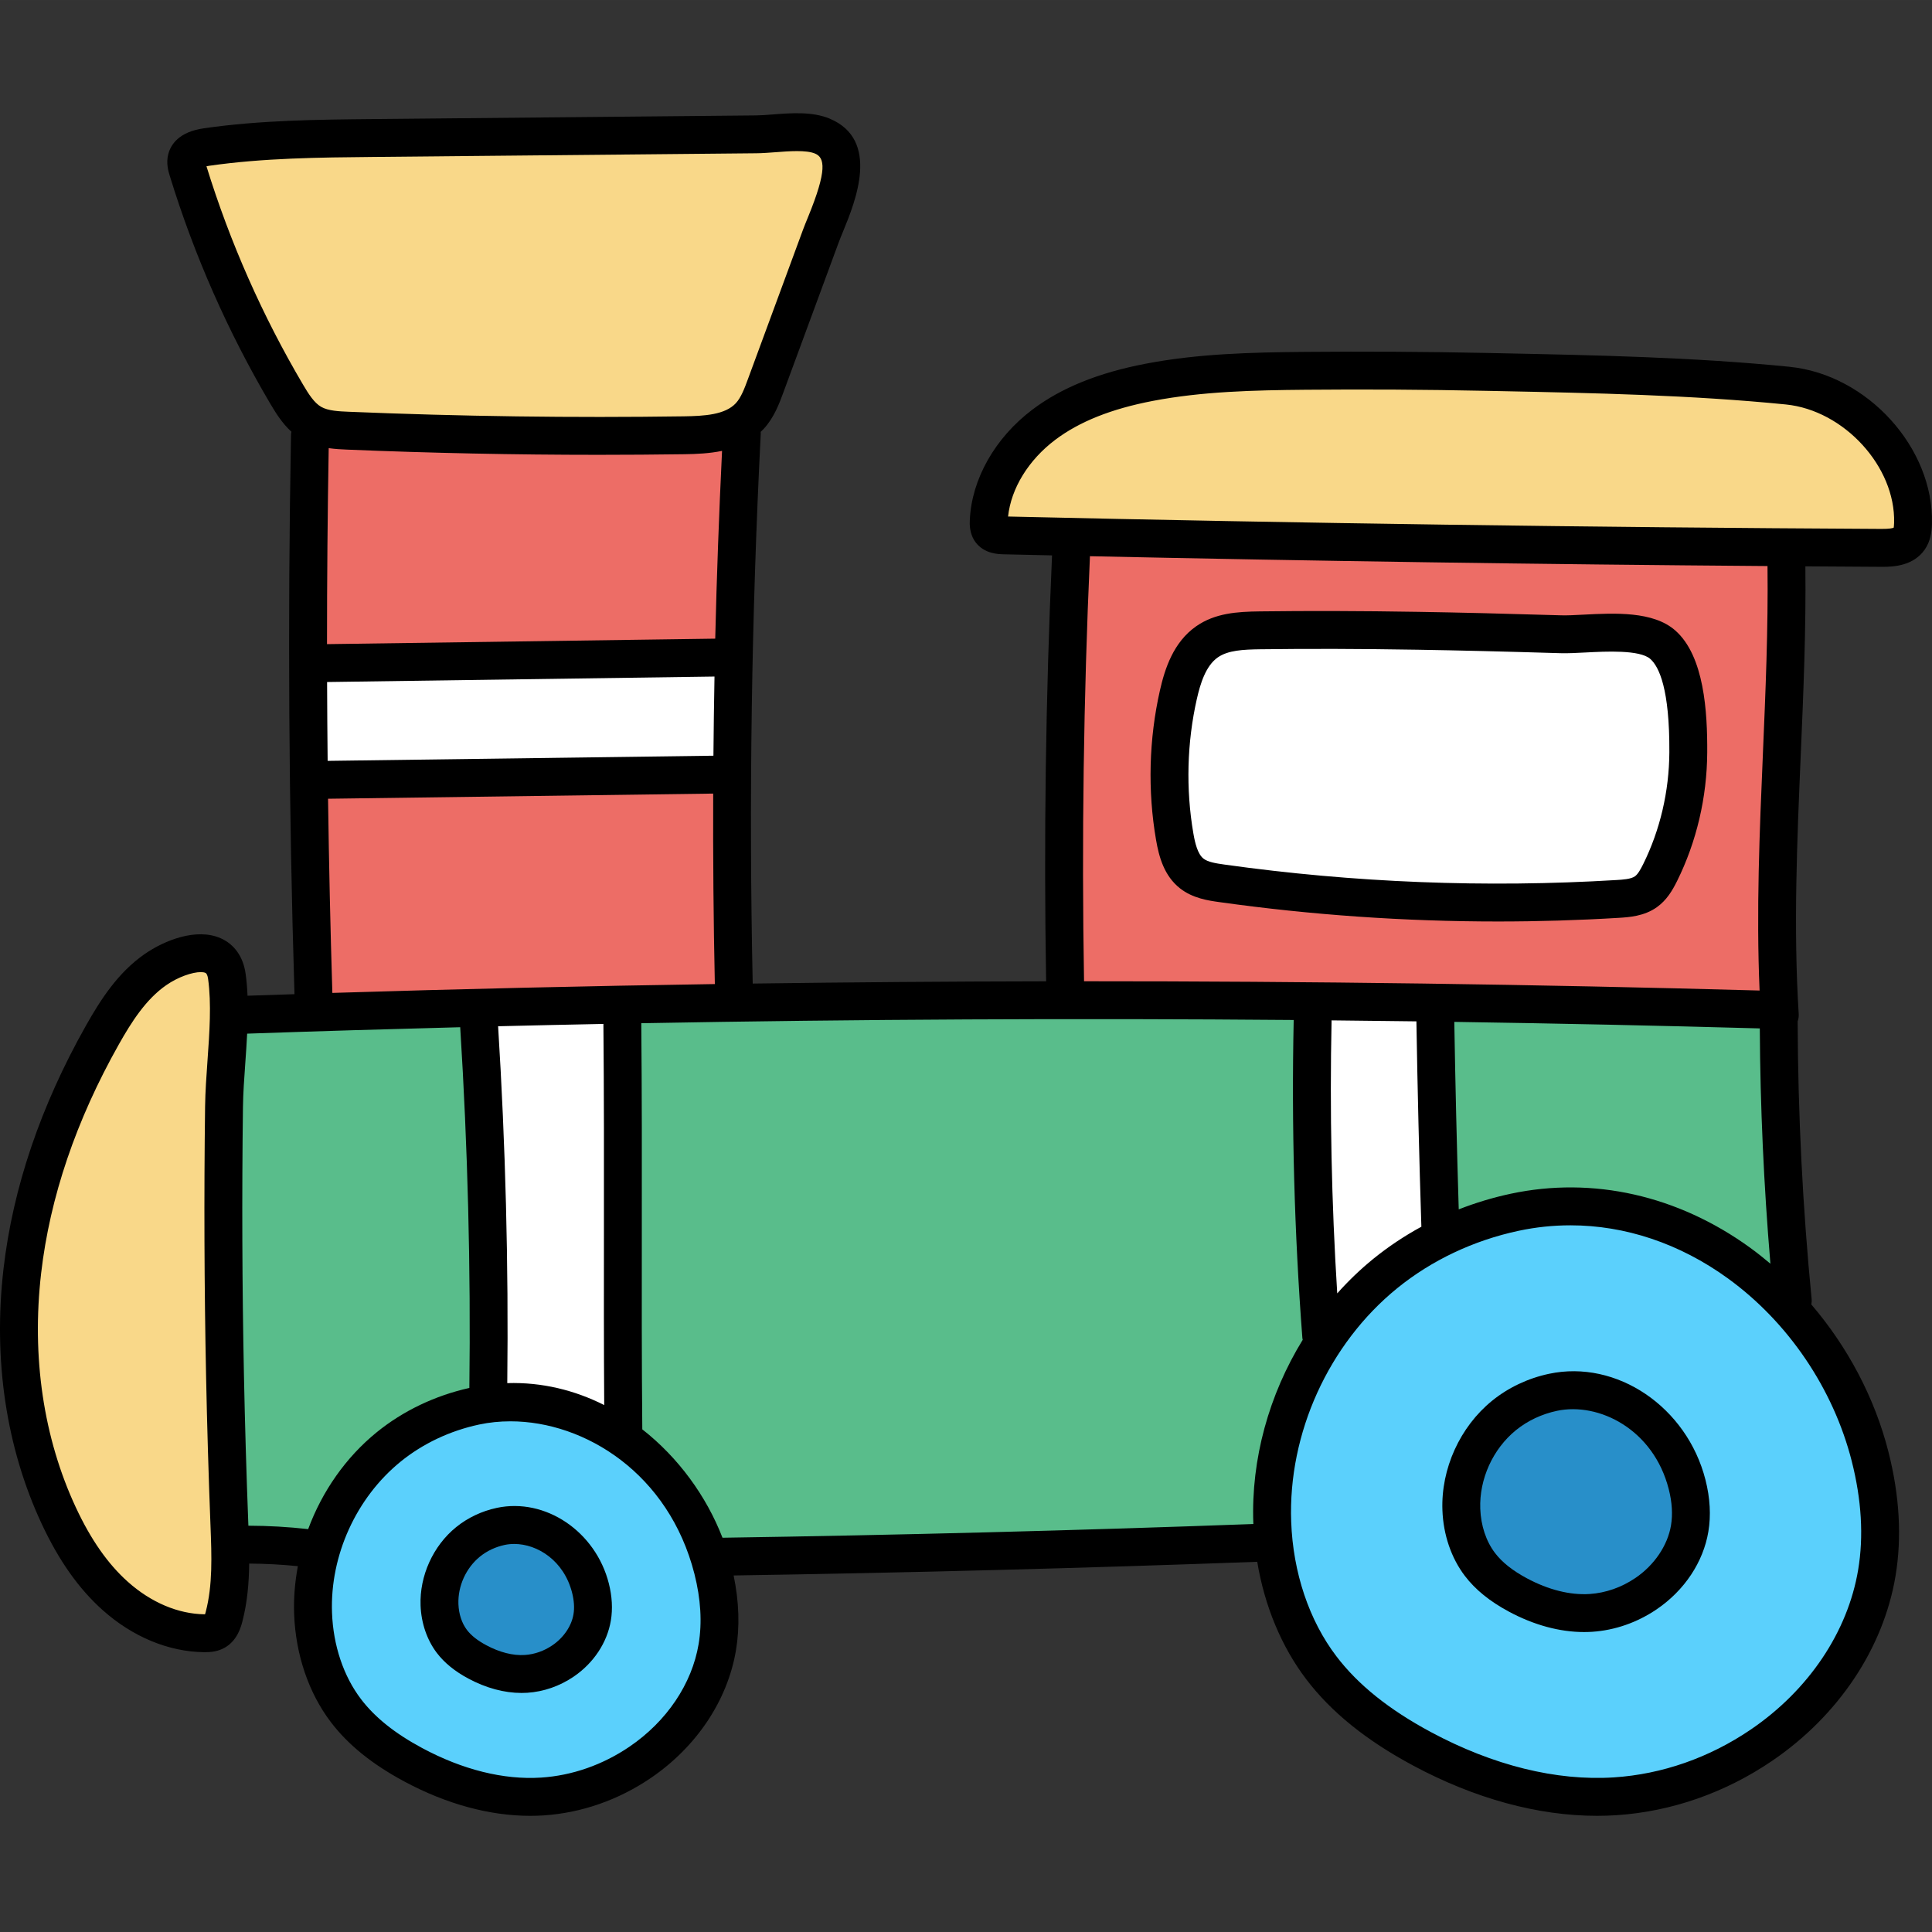 <svg height="512pt" viewBox="0 -30 512.003 512" width="512pt" xmlns="http://www.w3.org/2000/svg"><rect x="0" y="-30" width="512.003" height="512" fill="#333333" stroke="none"/><path d="m498.59 114.168c-76.609-.398-154.508-1.508-231.535-3.293l-4.352-.102.465-4.324c.93-8.625 6.062-17.039 14.082-23.086 6.895-5.203 15.891-8.816 27.504-11.043 13.414-2.57 27.176-2.902 41.266-3.031 4.668-.043 9.359-.062 14.059-.062 11.086 0 22.395.113 33.609.34l3.707.082c25.066.512 50.988 1.039 76.262 3.559 17.355 1.734 32.754 18.625 32.301 35.438-.023.852-.09 1.391-.148 1.766l-.34 2.215-2.074.91c-1.039.438-2.473.633-4.641.633zm0 0" fill="#f9d889"/><path d="m423.23 445.172c-14.66 0-30.539-4.367-45.926-12.629-11.609-6.234-20.223-13.16-26.32-21.172-7.738-10.164-12.285-23.641-12.805-37.949-.895-24.656 10.445-49.621 29.598-65.152 4.781-3.879 10.113-7.223 15.848-9.938 5.676-2.684 11.73-4.727 18.004-6.074 4.812-1.016 9.707-1.531 14.559-1.531 15.438 0 30.664 5.121 44.035 14.801 16.742 12.117 29.273 30.598 34.383 50.707 2.75 10.82 3.348 21.059 1.777 30.434-2.941 17.562-13.934 33.961-30.156 44.988-11.551 7.863-24.781 12.488-38.27 13.363-1.551.102-3.145.152-4.727.152zm-6.223-107.781c-1.91 0-3.816.203-5.676.598-4.949 1.051-9.574 3.238-13.387 6.324-7.566 6.148-12.047 16.016-11.691 25.75.203 5.691 2.023 11.062 5.125 15.129 2.418 3.188 5.816 5.93 10.391 8.383 6.023 3.234 12.254 4.945 18.02 4.945.633 0 1.27-.031 1.902-.066 5.305-.352 10.543-2.18 15.117-5.285 6.445-4.391 10.816-10.922 11.984-17.918.621-3.754.391-7.82-.691-12.078-3.805-14.938-16.879-25.781-31.094-25.781zm0 0" fill="#5bd0fc"/><path d="m466.195 236.496c-58.875-1.625-118.719-2.449-177.863-2.449h-4.988l-.066-3.934c-.641-37.594-.113-75.578 1.574-112.898l.176-3.902 3.906.086c59.695 1.281 120.09 2.16 179.504 2.617l3.922.031.051 3.922c.199 16.695-.523 33.566-1.227 49.879-.875 20.41-1.773 41.516-.879 62.477l.184 4.289zm-116.156-100.57c-5.492 0-10.91.035-16.102.102-5.582.074-10.543.367-14.652 3.234-4.926 3.426-6.855 9.59-7.988 14.582-2.805 12.391-3.148 25.551-.988 38.055.676 3.93 1.734 7.906 4.891 10.383 2.523 1.984 5.93 2.465 8.414 2.816 24.168 3.391 48.844 5.109 73.344 5.109 10.625 0 21.316-.324 31.789-.961 2.344-.141 5.551-.332 8.004-2.078 1.801-1.27 2.949-3.109 4.125-5.477 4.883-9.859 7.496-21.02 7.562-32.266.031-5.691.133-23.012-7.133-29.367-2.672-2.336-7.156-3.426-14.117-3.426-2.441 0-4.883.125-7.238.246-1.883.102-3.762.203-5.324.203-.336 0-.656-.008-.957-.016-14.637-.445-26.66-.734-37.836-.918-9.191-.152-17.629-.223-25.793-.223zm0 0" fill="#ed6d66"/><path d="m466.594 307.949c-1.867-1.578-3.555-2.906-5.164-4.066-13.73-9.949-29.359-15.203-45.203-15.203-5.023 0-10.074.535-15.016 1.59-4.418.934-8.848 2.262-13.168 3.953l-5.277 2.066-.176-5.668c-.52-16.855-.918-33.594-1.18-49.75l-.07-4.125 4.129.062c27.434.414 54.691.996 81.012 1.73l3.863.109.023 3.867c.121 20.645 1.059 41.52 2.797 62.047l.812 9.633zm0 0" fill="#59bd8b"/><path d="m419.797 396.473c-5.434 0-11.332-1.621-17.059-4.691-4.332-2.332-7.52-4.891-9.746-7.824-2.844-3.758-4.516-8.715-4.703-13.965-.332-9.113 3.859-18.344 10.949-24.094 3.539-2.879 7.867-4.93 12.512-5.922 1.645-.352 3.359-.527 5.098-.527 11.129 0 25.039 7.578 29.277 24.223 1.008 4.008 1.227 7.785.66 11.227-1.07 6.371-5.227 12.57-11.125 16.586-4.273 2.902-9.16 4.605-14.133 4.934-.574.039-1.148.055-1.73.055zm0 0" fill="#288fc9"/><path d="m396.926 208.168c-24.391 0-48.965-1.711-73.035-5.09-2.922-.414-5.5-.879-7.43-2.402-2.602-2.035-3.555-5.746-4.145-9.109-2.109-12.266-1.773-25.152.969-37.273 1.051-4.625 2.809-10.324 7.16-13.363 3.648-2.531 8.281-2.793 13.52-2.863 5.031-.066 10.297-.098 16.09-.098 8.223 0 16.883.074 25.75.219 10.914.18 22.926.469 37.801.914.32.008.645.012.98.012 1.516 0 3.27-.086 5.125-.176l.277-.016c2.012-.105 4.527-.234 7.102-.234 6.598 0 10.566.898 12.871 2.91 4.418 3.859 6.523 12.957 6.434 27.816-.062 10.93-2.602 21.777-7.344 31.367-1.051 2.102-2.035 3.695-3.465 4.715-1.816 1.301-4.199 1.543-6.898 1.711-10.547.641-21.215.961-31.762.961zm0 0" fill="#fff"/><path d="m350.395 313.008c-1.523-24.078-2.027-48.535-1.508-72.688l.086-3.957 3.957.043c7.504.082 14.992.16 22.48.262l3.879.051.066 3.883c.305 18.277.746 36.57 1.316 54.367l.082 2.465-2.168 1.18c-4.305 2.336-8.371 5.051-12.09 8.07-3.207 2.598-6.277 5.539-9.125 8.734l-6.375 7.152zm0 0" fill="#fff"/><path d="m187.734 378.957c-4.059-10.508-11.156-20.105-19.984-27.023l-1.516-1.184-.02-1.926c-.172-18.664-.148-36.391-.129-53.531.02-17.363.039-35.23-.137-53.809-.012-.113-.016-.223-.016-.316v-3.93l3.93-.07c39.348-.727 79.23-1.094 118.551-1.094 18.094 0 36.418.078 54.465.23l4.051.035-.086 4.051c-.586 27.922.176 56.082 2.273 83.695l.363 1.719-.836 1.359c-8.641 14.027-13.082 30.484-12.5 46.336v.027c.008.125.012.242.012.348v3.855l-3.852.145c-46.488 1.711-93.852 2.938-140.777 3.641l-2.785.043zm0 0" fill="#59bd8b"/><path d="m158.434 84.492c-21.988 0-44.258-.461-66.191-1.367-3.023-.133-6.41-.277-9.125-1.84-2.711-1.566-4.512-4.367-6.266-7.348-10.906-18.469-19.641-38.223-25.957-58.703l-1.316-4.27 4.391-.836c.164-.031.93-.16.93-.16 14.523-2.094 29.48-2.238 43.941-2.379l101.609-.973c1.469-.008 3.129-.141 4.73-.266 1.891-.148 4.004-.309 6.023-.309 2.758 0 4.773.305 6.348.969 7.965 3.336 3.344 14.59.285 22.035-.492 1.207-.938 2.312-1.297 3.266l-14.602 39.602c-.957 2.598-2.043 5.543-3.988 7.656-3.93 4.242-10.383 4.676-16.66 4.758-7.547.109-15.238.164-22.855.164zm0 0" fill="#f9d889"/><path d="m82.656 140.707c0-17.336.152-34.836.449-52.008l.078-4.504 4.461.609c1.578.215 3.102.297 4.508.355 22.164.914 44.52 1.379 66.445 1.379 7.332 0 14.98-.059 22.73-.172 2.816-.035 6.105-.156 9.223-.797l5.051-1.043-.25 5.152c-.824 17.082-1.434 33.793-1.805 49.66l-.09 3.852-110.801 1.574zm0 0" fill="#ed6d66"/><path d="m82.828 171.676c-.074-7.441-.121-14.285-.141-20.918l-.012-3.953 110.758-1.566-.078 4.133c-.133 7.238-.23 14.281-.289 20.93l-.035 3.914-110.164 1.477zm0 0" fill="#fff"/><path d="m84.078 233.262c-.527-17.02-.91-34.359-1.141-51.531l-.055-4 110.137-1.477-.012 4.066c-.062 17.312.082 34.262.426 50.383l.086 4.023-4.02.062c-33.938.52-68.016 1.309-101.297 2.348l-4 .125zm0 0" fill="#ed6d66"/><path d="m140.516 445.168c-9.754 0-20.312-2.902-30.543-8.398-7.738-4.164-13.461-8.766-17.488-14.059-5.137-6.746-8.152-15.688-8.492-25.184-.598-16.371 6.938-32.961 19.664-43.285 3.16-2.57 6.703-4.797 10.527-6.609 3.805-1.793 7.824-3.148 11.961-4.027 2.926-.621 5.992-.938 9.121-.938 20.035 0 45.055 13.602 52.648 43.465 1.82 7.199 2.219 13.996 1.18 20.203-1.949 11.645-9.25 22.527-20.027 29.859-7.676 5.227-16.465 8.297-25.41 8.875-1.031.066-2.086.098-3.141.098zm-4.168-72.055c-1.301 0-2.602.137-3.867.406-3.355.711-6.492 2.195-9.082 4.293-5.145 4.176-8.188 10.875-7.941 17.488.141 3.875 1.379 7.535 3.496 10.312 1.652 2.176 3.961 4.039 7.055 5.699 4.074 2.188 8.293 3.344 12.211 3.344.43 0 .859-.016 1.281-.043 3.605-.23 7.168-1.473 10.273-3.59 4.395-2.988 7.367-7.434 8.156-12.203.43-2.547.273-5.312-.461-8.227-2.574-10.125-11.457-17.48-21.121-17.48zm0 0" fill="#5bd0fc"/><path d="m158.324 345.93c-7.109-3.59-14.598-5.41-22.254-5.41-.5 0-1.004.008-1.508.027l-4.172.129.047-4.172c.348-31.25-.469-62.973-2.422-94.285l-.262-4.152 4.156-.098c9.297-.219 18.609-.43 27.926-.621l4.082-.082v5.133c.168 18.227.148 35.801.129 52.809-.02 15.164-.043 30.758.078 47.121l.051 6.551zm0 0" fill="#fff"/><path d="m138.184 412.617c-3.559 0-7.434-1.07-11.207-3.094-2.848-1.527-4.945-3.215-6.41-5.152-1.848-2.414-2.945-5.664-3.074-9.133-.219-5.996 2.543-12.062 7.195-15.836 2.332-1.898 5.184-3.246 8.238-3.891 1.047-.23 2.188-.355 3.352-.355 7.297 0 16.426 4.992 19.219 15.945.668 2.637.809 5.121.426 7.387-.695 4.156-3.418 8.215-7.281 10.848-2.801 1.902-6.012 3.027-9.289 3.242-.383.027-.773.039-1.168.039zm0 0" fill="#288fc9"/><path d="m81.223 379.211c-5.145-.578-10.324-.875-15.402-.883l-3.992-.008v-3.992c-.004-.129-.02-.535-.02-.535-.496-12.938-.891-26.145-1.16-39.242-.473-23.73-.559-47.691-.262-71.227.051-3.719.316-7.578.633-11.883.164-2.359.352-5.055.484-7.715l.18-3.668 3.672-.129c18.047-.633 37.059-1.207 56.5-1.703l3.852-.098.242 3.844c2.008 31.832 2.828 64.094 2.438 95.891l-.039 3.168-3.09.691c-8.488 1.887-16.402 5.668-22.891 10.93-3.77 3.059-7.148 6.691-10.035 10.805-2.863 4.059-5.188 8.484-6.91 13.164l-1.086 2.941zm0 0" fill="#59bd8b"/><path d="m54.219 401.809c-7.996-.094-16.148-3.512-23.004-9.629-5.695-5.09-10.504-11.934-14.711-20.93-8.926-19.113-12.234-41.363-9.57-64.332 2.391-20.625 9.484-41.523 21.078-62.113 3.59-6.363 7.734-12.824 13.746-16.992 3.59-2.508 8.191-4.195 11.441-4.195 1.086 0 2.059.191 2.887.566 1.656.73 2.684 2.309 3.02 4.676.98 7.012.418 14.84-.125 22.414-.289 4.059-.586 8.172-.633 12.023-.301 23.672-.211 47.656.27 71.289.258 12.926.645 26.148 1.148 39.297l.008.281c.316 7.957.645 16.199-1.371 23.973-.074.312-.156.582-.227.797l-.883 2.797-2.957.078zm0 0" fill="#f9d889"/><path d="m131.648 369.605c-3.973.848-7.699 2.613-10.77 5.105-6.098 4.945-9.707 12.895-9.422 20.742.168 4.688 1.699 9.156 4.309 12.586 2.004 2.633 4.734 4.855 8.348 6.797 4.676 2.512 9.516 3.816 14.102 3.816.512 0 1.023-.016 1.527-.047 4.34-.281 8.59-1.762 12.289-4.277 5.281-3.594 8.871-9.008 9.852-14.852.516-3.094.336-6.41-.539-9.855-3.5-13.781-16.82-22.762-29.695-20.016zm20.328 28.215c-.52 3.109-2.609 6.18-5.594 8.207-2.219 1.508-4.738 2.395-7.293 2.559-3.145.207-6.688-.691-10.227-2.594-2.324-1.246-3.992-2.566-5.109-4.031-1.367-1.797-2.172-4.234-2.266-6.871-.176-4.762 2.016-9.582 5.715-12.582 1.848-1.5 4.109-2.566 6.539-3.086.82-.172 1.668-.258 2.531-.258 6.195 0 13.188 4.453 15.34 12.926.531 2.086.652 4.016.363 5.73zm0 0"/><path d="m410.496 334.074c-5.566 1.184-10.773 3.652-15.066 7.133-8.523 6.918-13.574 18.031-13.172 29.004.234 6.504 2.344 12.688 5.938 17.406 2.773 3.648 6.598 6.754 11.684 9.484 6.629 3.559 13.465 5.41 19.91 5.41.711 0 1.422-.023 2.125-.066 6.051-.395 11.977-2.461 17.141-5.973 7.344-4.996 12.328-12.492 13.68-20.566.719-4.293.461-8.906-.762-13.719-4.91-19.328-23.523-31.941-41.477-28.113zm32.336 40.176c-.887 5.309-4.41 10.516-9.422 13.926-3.684 2.504-7.883 3.973-12.148 4.254-5.176.328-10.926-1.109-16.637-4.172-3.793-2.039-6.555-4.234-8.445-6.719-2.348-3.09-3.73-7.238-3.891-11.695-.289-7.883 3.34-15.867 9.465-20.84 3.066-2.488 6.812-4.254 10.832-5.113 11.129-2.371 25.625 4.898 29.656 20.773.879 3.453 1.078 6.68.59 9.586zm0 0"/><path d="m474.254 67.199c-25.461-2.539-51.527-3.074-76.738-3.59l-3.699-.078c-15.891-.324-31.988-.422-47.852-.281-14.367.129-28.418.465-42.352 3.137-12.535 2.406-22.352 6.379-30.008 12.156-9.914 7.477-16.117 18.43-16.594 29.293-.043 1.004-.16 3.66 1.582 5.934 2.305 3.008 5.992 3.094 7.379 3.125 4.273.102 8.559.191 12.832.285-1.684 37.445-2.207 75.391-1.566 112.875-25.926.047-51.855.246-77.762.598-1.043-48.387-.324-97.441 2.137-145.801.008-.137-.016-.27-.02-.406.266-.254.531-.504.785-.777 2.766-2.996 4.129-6.691 5.223-9.664l14.617-39.633c.324-.887.746-1.91 1.207-3.035 3.227-7.867 9.941-24.238-3.547-29.898-4.586-1.922-10.199-1.488-15.156-1.105-1.594.121-3.102.238-4.336.25l-101.484.969c-14.699.141-29.898.285-44.867 2.445-6.582.945-8.77 4.254-9.445 6.863-.625 2.418.047 4.598.41 5.77 6.477 21.078 15.445 41.395 26.648 60.387 1.535 2.598 3.23 5.254 5.578 7.387-.055.285-.098.578-.105.883-.906 49.176-.59 99.008.922 148.18-4.148.133-8.297.27-12.441.41-.086-1.969-.246-3.918-.512-5.832-.625-4.473-2.98-7.816-6.633-9.414-6.379-2.793-14.84.527-20.152 4.223-7.016 4.875-11.621 12.008-15.555 18.988-11.992 21.289-19.336 42.949-21.816 64.383-2.789 24.086.703 47.453 10.102 67.578 4.547 9.746 9.832 17.23 16.156 22.879 7.941 7.098 17.5 11.062 26.914 11.164h.242c1.523 0 3.449-.168 5.281-1.234 3.309-1.922 4.25-5.539 4.605-6.902 1.328-5.102 1.746-10.242 1.805-15.344 4.305.02 8.621.254 12.906.684-.789 4.188-1.148 8.449-.992 12.703.391 10.723 3.844 20.887 9.723 28.617 4.574 6.012 10.934 11.152 19.438 15.723 11.172 6 22.645 9.121 33.41 9.121 1.184 0 2.359-.039 3.523-.113 10.02-.652 19.848-4.078 28.418-9.91 12.129-8.25 20.359-20.59 22.578-33.852 1.039-6.211.828-12.867-.621-19.824 46.055-.715 92.672-1.93 138.672-3.621.031 0 .062-.008.09-.012 1.938 11.676 6.406 22.484 12.996 31.148 6.625 8.707 15.871 16.172 28.273 22.832 16.348 8.777 33.102 13.348 48.793 13.348 1.715 0 3.418-.055 5.105-.164 14.547-.945 28.816-5.922 41.27-14.395 17.582-11.961 29.508-29.816 32.715-48.984 1.711-10.223 1.078-21.301-1.875-32.926-3.629-14.281-10.789-27.789-20.438-39.047.086-.457.133-.926.086-1.41-2.387-24.371-3.621-49.121-3.703-73.617.219-.617.32-1.285.277-1.98-1.43-22.746-.43-46.043.539-68.578.703-16.375 1.422-33.293 1.227-50.027 6.707.047 13.414.094 20.105.129h.457c2.691 0 8.043-.223 11.062-4.551 1.598-2.297 1.863-4.867 1.918-6.852.539-20.102-17.094-39.543-37.738-41.605zm-387.57 83.543 102.668-1.449c-.129 6.992-.227 13.984-.285 20.977l-102.238 1.367c-.074-6.965-.121-13.93-.145-20.895zm102.863-11.492-102.887 1.453c0-17.352.152-34.684.449-51.938 1.758.246 3.438.328 4.879.387 22.082.918 44.398 1.379 66.605 1.379 7.613 0 15.219-.055 22.793-.16 3.242-.047 6.668-.199 9.965-.883-.797 16.531-1.414 33.133-1.805 49.762zm-134.832-125.188c.211-.043.461-.09.75-.133 14.309-2.059 29.164-2.203 43.531-2.34l101.488-.973c1.574-.016 3.242-.145 5.016-.277 3.629-.281 8.148-.629 10.496.355 2.586 1.082 3.258 4.359-1.855 16.828-.512 1.25-.977 2.391-1.34 3.371l-14.613 39.633c-.871 2.359-1.77 4.797-3.18 6.324-2.836 3.07-8.355 3.402-13.766 3.48-29.484.426-59.367.016-88.836-1.211-2.539-.105-5.418-.227-7.293-1.301-1.859-1.07-3.34-3.406-4.816-5.91-10.738-18.195-19.344-37.656-25.582-57.848zm32.223 167.613 102.066-1.367c-.059 16.867.074 33.715.438 50.48-33.852.516-67.66 1.297-101.363 2.344-.527-17.09-.906-34.262-1.141-51.457zm73.109 113.613c-.016 15.207-.035 30.863.078 47.07-7.773-3.918-16.457-6.102-25.691-5.816.355-31.41-.465-63.195-2.43-94.574 9.297-.223 18.598-.434 27.91-.617 0 .004-.004.012-.004.016.172 18.645.152 36.578.137 53.922zm-105.527 101.887c-.066.262-.129.469-.18.629-.039 0-.078 0-.125 0-6.984-.078-14.203-3.133-20.336-8.613-5.285-4.723-9.785-11.148-13.75-19.641-8.609-18.438-11.797-39.938-9.223-62.172 2.328-20.102 9.258-40.492 20.594-60.613 3.344-5.941 7.18-11.949 12.539-15.672 3.207-2.234 6.973-3.473 9.16-3.473.504 0 .926.066 1.234.203.348.148.586.691.715 1.602.914 6.594.371 14.223-.156 21.598-.289 4.055-.59 8.246-.641 12.219-.305 23.68-.219 47.711.262 71.426.266 13.102.656 26.348 1.16 39.367l.012.273c.309 8.07.602 15.695-1.266 22.867zm27.148-21.941c-5.246-.59-10.547-.895-15.84-.906-.004-.137-.008-.27-.016-.406l-.012-.273c-.5-12.957-.887-26.141-1.152-39.184-.477-23.602-.566-47.523-.262-71.09.047-3.684.324-7.543.617-11.633.184-2.586.367-5.199.496-7.816 18.785-.652 37.613-1.215 56.461-1.703 1.996 31.719 2.82 63.859 2.426 95.598-9.066 2.016-17.547 6.059-24.539 11.734-8.23 6.676-14.492 15.711-18.18 25.68zm103.477 30.449c-1.77 10.57-8.449 20.488-18.324 27.207-7.09 4.82-15.191 7.656-23.426 8.191-9.887.641-20.789-2.07-31.527-7.836-7.215-3.875-12.512-8.113-16.199-12.961-4.641-6.094-7.367-14.227-7.68-22.902-.555-15.145 6.418-30.488 18.184-40.035 0-.004 0-.004 0-.004 5.902-4.785 13.094-8.184 20.809-9.828 2.676-.57 5.457-.852 8.285-.852 19.809 0 42.023 13.91 48.77 40.449 1.684 6.641 2.059 12.887 1.109 18.57zm6.324-28.164c-4.258-11.008-11.684-21.234-21.254-28.727-.168-18.488-.148-36.281-.129-53.492.016-17.367.035-35.332-.137-54.027 0-.035-.012-.07-.012-.109 57.57-1.055 115.301-1.344 172.906-.855-.59 27.988.172 56.297 2.293 84.191.012.195.062.383.098.57-8.922 14.5-13.707 31.605-13.09 48.578.004.078.012.156.016.234-46.68 1.711-93.984 2.934-140.691 3.637zm277.711-72.621c-1.758-1.484-3.555-2.922-5.414-4.266-19.121-13.844-41.633-18.918-63.391-14.281-4.727 1.008-9.34 2.406-13.793 4.145-.508-16.527-.902-33.188-1.176-49.684 27.039.406 54.035.977 80.961 1.727.113 20.742 1.062 41.656 2.812 62.359zm-93.816-64.227c.297 18.074.738 36.344 1.316 54.422-4.508 2.453-8.77 5.293-12.707 8.488-3.438 2.789-6.641 5.867-9.59 9.18-1.512-24.039-2.012-48.316-1.5-72.352 7.496.074 14.988.16 22.48.262zm117.07 145.34c-2.758 16.477-13.129 31.91-28.461 42.34-10.969 7.465-23.512 11.848-36.27 12.676-15.25.988-32.023-3.16-48.5-12.008-11.109-5.965-19.297-12.531-25.031-20.07-7.246-9.516-11.504-22.184-11.992-35.668-.855-23.422 9.922-47.141 28.117-61.906 9.125-7.406 20.25-12.664 32.168-15.203 4.551-.969 9.137-1.449 13.719-1.449 14.504 0 28.934 4.801 41.695 14.039 15.996 11.586 27.969 29.246 32.852 48.453 2.609 10.266 3.184 19.957 1.703 28.797zm-25.242-216.332c-.883 20.57-1.789 41.773-.883 62.82-59.426-1.648-119.211-2.469-179.027-2.457-.641-37.406-.121-75.277 1.566-112.641 59.672 1.277 119.852 2.156 179.562 2.609.195 16.527-.52 33.363-1.219 49.668zm34.652-59.832c-.309.133-1.133.332-3.234.32-76.789-.402-154.656-1.508-231.461-3.285.801-7.457 5.395-14.965 12.504-20.328 6.402-4.828 14.859-8.199 25.852-10.309 13.109-2.512 26.664-2.832 40.555-2.957 15.758-.141 31.758-.047 47.555.281l3.699.074c25.016.512 50.879 1.043 75.949 3.543 15.418 1.539 29.094 16.48 28.695 31.352-.023.781-.086 1.164-.113 1.309zm0 0"/><path d="m312.727 205.426c3.371 2.652 7.559 3.242 10.328 3.629 24.441 3.43 49.184 5.148 73.902 5.148 10.691 0 21.379-.32 32.031-.965 2.664-.164 6.688-.406 10.082-2.809 2.617-1.855 4.137-4.445 5.387-6.969 5.152-10.398 7.91-22.16 7.977-34.012.066-10.66-.75-25.621-8.5-32.398-5.852-5.121-16.066-4.586-24.27-4.164-2.234.117-4.344.227-5.871.18-14.859-.449-26.898-.742-37.895-.922-15.336-.25-29.078-.289-42.016-.121-6.023.078-11.852.441-16.887 3.949-6.051 4.219-8.309 11.293-9.598 16.984-2.922 12.895-3.277 26.594-1.031 39.621.773 4.488 2.133 9.527 6.359 12.848zm4.465-50.25c.891-3.926 2.324-8.719 5.547-10.965 2.707-1.887 6.707-2.086 11.277-2.148 12.836-.168 26.484-.129 41.719.121 10.949.18 22.949.469 37.758.918 1.938.062 4.246-.062 6.691-.188 5.367-.281 14.355-.746 17.141 1.691 2.371 2.074 5.172 8.051 5.074 24.785-.059 10.336-2.457 20.578-6.934 29.617-.668 1.34-1.391 2.66-2.195 3.23-1.055.746-3.27.883-4.887.98-34.613 2.094-69.582.715-103.93-4.105-2.34-.324-4.371-.672-5.52-1.574-1.562-1.23-2.25-4.207-2.672-6.664-2.023-11.738-1.703-24.082.93-35.699zm0 0"/></svg>